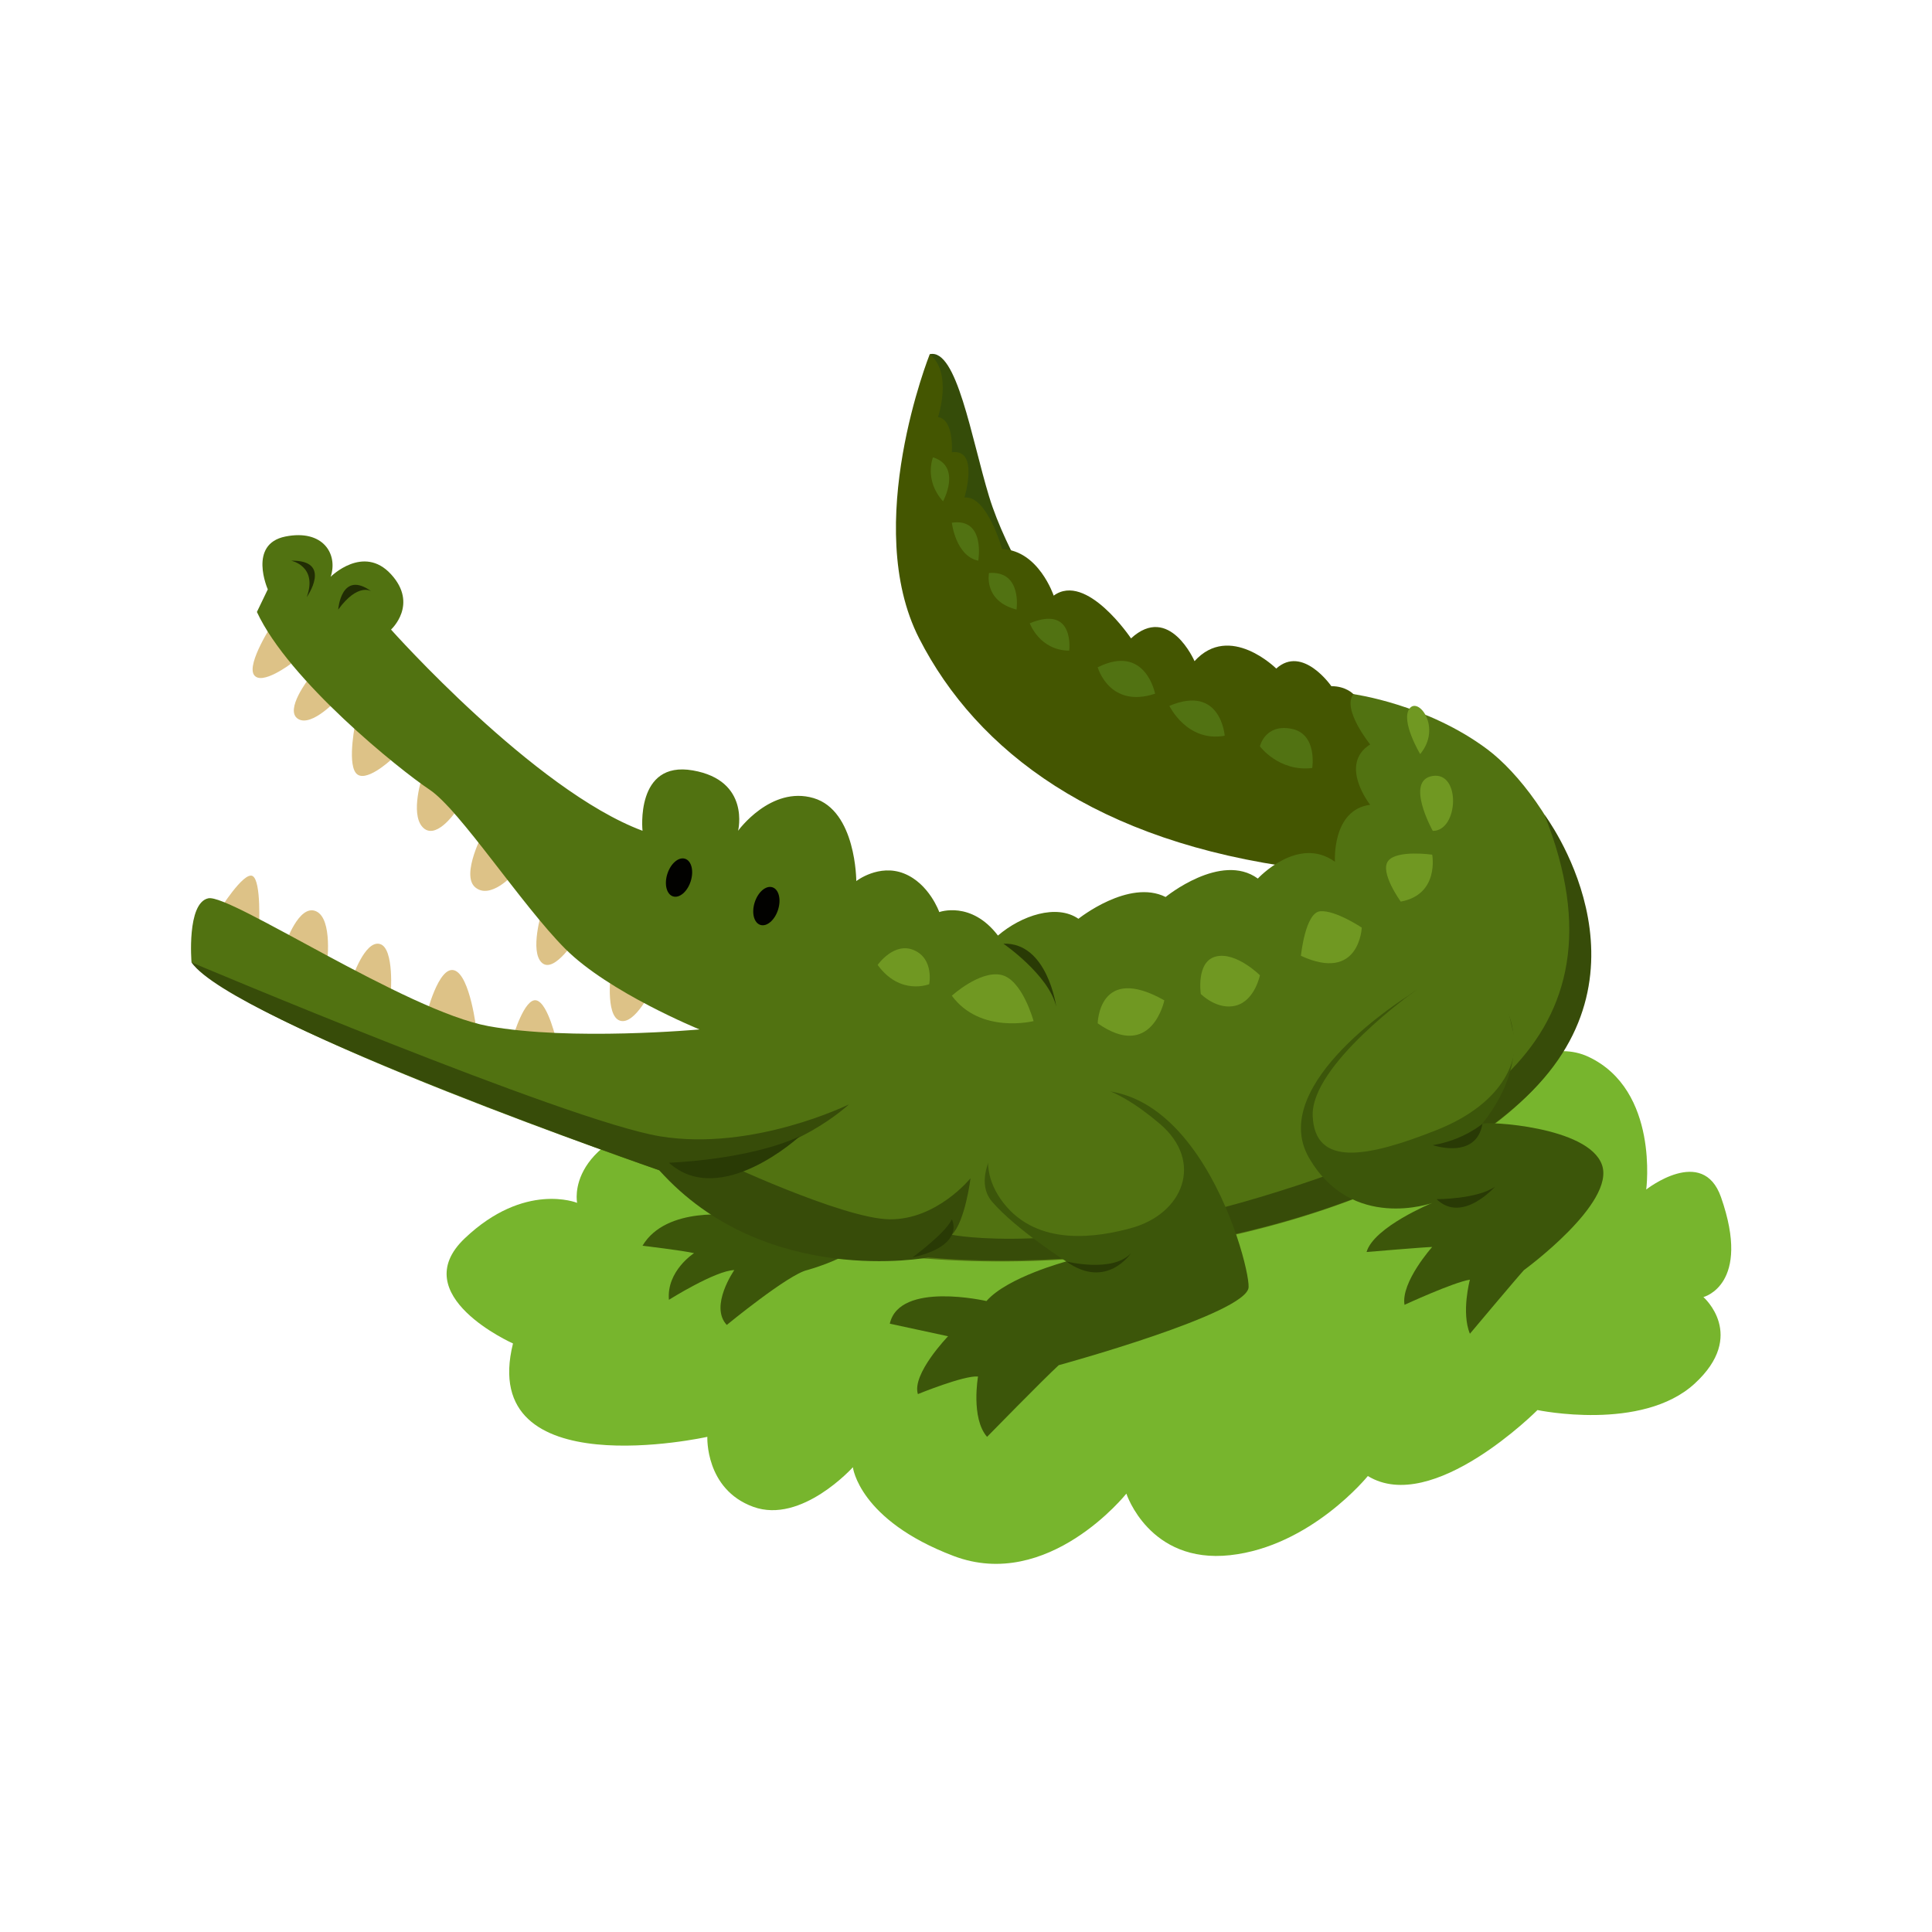 <?xml version="1.0" encoding="utf-8"?>
<!-- Generator: Adobe Illustrator 16.0.0, SVG Export Plug-In . SVG Version: 6.00 Build 0)  -->
<!DOCTYPE svg PUBLIC "-//W3C//DTD SVG 1.1//EN" "http://www.w3.org/Graphics/SVG/1.1/DTD/svg11.dtd">
<svg version="1.1" id="Layer_1" xmlns="http://www.w3.org/2000/svg" xmlns:xlink="http://www.w3.org/1999/xlink" x="0px" y="0px"
	 width="350px" height="350px" viewBox="0 0 350 350" enable-background="new 0 0 350 350" xml:space="preserve">
<path fill="#77B52D" d="M92.934,243.382c0,0-19.61-8.702-8.75-19.036c10.862-10.334,20.367-6.437,20.367-6.437
	s-2.546-12.013,20.268-16.322c22.815-4.308,29.69,8.45,29.69,8.45s6.17-14.878,20.344-13.872
	c14.174,1.007,12.388,12.944,12.388,12.944s18.423-14.682,27.256-10.865c8.834,3.815,13.747,7.955,13.747,7.955
	s-0.057-19.438,17.435-18.563c17.492,0.878,14.577,17.081,14.577,17.081s15.735-18.821,27.529-13.258
	c12.836,6.054,10.445,24.035,10.445,24.035s10.233-8.066,13.546,1.381c5.577,15.914-3.188,18.101-3.188,18.101
	s7.968,6.924-1.594,15.688s-28.464,4.781-28.464,4.781s-19.007,19.123-30.73,11.952c0,0-10.312,12.748-24.962,14.342
	c-14.647,1.594-18.784-11.155-18.784-11.155s-14.168,17.804-31.311,11.293c-17.142-6.512-18.235-16.073-18.235-16.073
	s-9.313,10.358-18.054,7.171c-8.741-3.188-8.312-12.677-8.312-12.677S86.427,269.567,92.934,243.382"/>
<path fill="#DDC287" d="M49.426,112.916c0,0-4.784,7.289-3.417,9.34c1.367,2.049,6.733-2.046,6.733-2.046L49.426,112.916z"/>
<path fill="#DDC287" d="M56.031,122.829c0,0-4.556,5.804-2.049,7.399c2.505,1.593,7.289-3.7,7.289-3.7L56.031,122.829z"/>
<path fill="#DDC287" d="M64.46,130.527c0,0-1.595,7.446,0,9.496c1.595,2.05,6.312-2.325,6.312-2.325L64.46,130.527z"/>
<path fill="#DDC287" d="M76.533,140.57c0,0-2.277,6.742,0,9.248c2.277,2.506,5.775-2.459,5.775-2.459L76.533,140.57z"/>
<path fill="#DDC287" d="M87.695,150.524c0,0-4.328,7.951-1.595,10.229c2.735,2.277,6.835-2.278,6.835-2.278L87.695,150.524z"/>
<path fill="#DDC287" d="M98.174,165.081c0,0-2.277,7.289,0,9.34c2.277,2.05,6.377-4.67,6.377-4.67L98.174,165.081z"/>
<path fill="#DDC287" d="M110.703,175.787c0,0-1.14,8.201,1.595,9.112c2.733,0.91,5.921-5.924,5.921-5.924L110.703,175.787z"/>
<path fill="#DDC287" d="M39.63,165.081c0,0,4.521-7.29,6.132-6.378c1.613,0.91,1.157,9.338,1.157,9.338L39.63,165.081z"/>
<path fill="#DDC287" d="M51.703,171.003c0,0,2.437-7.289,5.546-5.922c3.111,1.366,1.972,9.728,1.972,9.728L51.703,171.003z"/>
<path fill="#DDC287" d="M63.751,177.381c0,0,2.303-7.06,5.038-6.377c2.733,0.683,1.984,9.381,1.984,9.381L63.751,177.381z"/>
<path fill="#DDC287" d="M77.216,183.988c0,0,2.211-9.113,5.093-8.201c2.88,0.911,4.019,10.935,4.019,10.935L77.216,183.988z"/>
<path fill="#DDC287" d="M92.934,187.86c0,0,2.075-7.124,4.227-6.637c2.151,0.486,3.695,7.549,3.695,7.549L92.934,187.86z"/>
<path fill="#354C09" d="M190.203,112.004c0,0-7.845-11.617-11.032-22.096c-3.189-10.479-5.851-26.88-10.735-25.741
	c0,0-1.923,14.578,3.998,26.424C178.358,102.437,178.434,111.093,190.203,112.004"/>
<path fill="#445601" d="M245.179,125.748c0,0-1.302-1.442-3.994-1.442c0,0-5.194-7.518-9.979-3.189c0,0-8.429-8.383-14.806-1.344
	c0,0-4.558-10.503-11.504-4.124c0,0-8.088-12.074-14.01-7.745c0,0-2.732-8.201-9.341-8.429c0,0-2.732-9.796-6.833-9.341
	c0,0,2.733-8.884-2.278-8.201c0,0,0.455-5.922-2.506-6.377c0,0,2.708-7.973-1.493-11.39c0,0-12.402,30.979-1.923,51.482
	c10.478,20.501,32.174,36.903,69.163,41.685C272.665,162.119,249.169,127.19,245.179,125.748"/>
<path fill="#517212" d="M237.723,139.132c0,0,0.997-6.203-3.787-7.112c-4.783-0.911-5.689,3.189-5.689,3.189
	S231.714,139.867,237.723,139.132"/>
<path fill="#517212" d="M221.865,133.285c0,0-0.682-9.354-10.021-5.409C211.845,127.876,215.033,134.52,221.865,133.285"/>
<path fill="#517212" d="M209.254,125.672c0,0-1.737-9.113-10.395-4.784C198.859,120.889,200.972,128.405,209.254,125.672"/>
<path fill="#517212" d="M193.697,117.873c0,0,1.062-8.375-7.139-4.958C186.559,112.915,188.307,117.818,193.697,117.873"/>
<path fill="#517212" d="M184.154,110.432c0,0,1.067-7.083-4.983-6.629C179.171,103.803,178.106,108.861,184.154,110.432"/>
<path fill="#517212" d="M177.22,101.574c0,0,1.366-7.793-4.785-6.881C172.435,94.693,173.118,100.71,177.22,101.574"/>
<path fill="#517212" d="M170.84,90.819c0,0,3.463-6.287-1.818-7.973C169.022,82.846,167.336,86.923,170.84,90.819"/>
<path fill="#3C560A" d="M133.026,220.207c0,0-12.301-1.822-16.629,5.468c0,0,7.29,0.868,9.34,1.345c0,0-5.012,3.21-4.556,8.45
	c0,0,8.429-5.299,11.846-5.385c0,0-4.556,6.524-1.367,9.941c0,0,11.163-9.173,14.58-9.941c0,0,8.429-2.284,10.705-5.739
	C159.222,220.891,147.384,214.457,133.026,220.207"/>
<path fill="#517211" d="M48.514,106.766c0,0-3.645-8.202,3.189-9.569c6.835-1.366,9.568,3.191,8.201,7.291
	c0,0,5.923-5.924,10.934-0.456c5.012,5.466,0,10.022,0,10.022s25.969,29.158,45.56,36.448c0,0-1.367-12.757,9.113-10.934
	c10.478,1.821,8.201,10.934,8.201,10.934s5.921-8.201,13.666-5.922c7.746,2.277,7.746,15.034,7.746,15.034s4.1-3.189,8.656-1.367
	c4.557,1.823,6.38,6.987,6.38,6.987s5.77-2.126,10.628,4.251c4.255-3.645,10.633-5.771,14.581-3.038c0,0,9.11-7.289,15.793-3.949
	c0,0,10.023-8.201,16.706-3.339c0,0,7.288-7.896,13.971-3.038c0,0-0.608-9.415,6.378-10.327c0,0-5.771-7.289,0-10.934
	c0,0-5.164-6.379-3.036-9.112c0,0,13.365,1.821,24.298,10.022s28.55,36.448,10.629,58.924
	c-17.917,22.477-69.249,37.358-114.809,33.106c0,0-26.121,3.645-45.862-15.793c0,0-74.414-25.514-84.741-37.664
	c0,0-0.911-10.758,3.038-11.606c3.949-0.847,35.84,20.416,50.723,23.15c14.882,2.732,38.269,0.606,38.269,0.606
	s-16.401-6.683-24.298-14.579c-7.896-7.898-19.134-25.209-24.603-28.854c-5.467-3.645-25.513-19.744-31.284-32.196L48.514,106.766z"
	/>
<path fill="#374C09" d="M34.695,174.345c0,0,68.062,28.758,84.902,31.513c16.841,2.753,34.188-5.783,34.188-5.783
	s-9.807,9.284-23.931,9.963c0,0,22.794,10.775,31.34,10.854c8.546,0.078,14.625-7.44,14.625-7.44s-0.966,7.836-3.383,10.242
	c0,0,19.762,3.988,55.81-6.816c36.047-10.804,68.149-27.582,51.548-69.294c0,0,21.095,27.878-3.24,51.045
	c-24.337,23.166-74.309,32.205-108.416,29.174c0,0-29.491,5.634-48.703-15.795C119.435,212.006,42.1,185.081,34.695,174.345"/>
<path fill="#709822" d="M158.995,174.809c0,0,2.96-4.261,6.605-2.667c3.645,1.595,2.734,6.151,2.734,6.151
	S163.096,180.438,158.995,174.809"/>
<path fill="#709822" d="M172.435,180.385c0,0,5.011-4.573,8.883-3.788c3.872,0.786,5.924,8.385,5.924,8.385
	S177.611,187.403,172.435,180.385"/>
<path fill="#709822" d="M198.859,185.386c0,0,0.17-10.886,12.073-4.164C210.933,181.222,208.656,192.251,198.859,185.386"/>
<path fill="#709822" d="M217.539,180.068c0,0-0.912-5.875,2.732-6.787c3.646-0.912,7.974,3.394,7.974,3.394
	s-0.911,4.578-4.328,5.489C220.499,183.077,217.539,180.068,217.539,180.068"/>
<path fill="#709822" d="M235.676,173.155c0,0,0.769-7.847,3.503-8.073c2.734-0.228,7.517,2.961,7.517,2.961
	S246.296,178.039,235.676,173.155"/>
<path fill="#709822" d="M253.758,163.333c0,0-3.873-5.336-2.276-7.375c1.594-2.038,7.973-1.128,7.973-1.128
	S260.818,162.041,253.758,163.333"/>
<path fill="#709822" d="M259.56,150.524c0,0-5.134-9.181,0-9.955C264.692,139.795,264.223,150.548,259.56,150.524"/>
<path fill="#709822" d="M257.278,136.606c0,0-3.571-5.96-1.95-8.219C256.947,126.128,261.255,131.822,257.278,136.606"/>
<path fill="#293A05" d="M121.181,210.64c0,0,14.351-0.456,23.691-4.784C144.872,205.855,130.521,219.068,121.181,210.64"/>
<path fill="#293A05" d="M181.774,170.957c0,0,8.2,5.63,9.568,11.379C191.343,182.336,189.747,170.683,181.774,170.957"/>
<path fill="#293A05" d="M165.298,227.801c0,0,5.998-4.404,7.138-6.91C172.436,220.891,175.017,225.599,165.298,227.801"/>
<path fill="#3C560A" d="M255.126,180.385c0,0-25.743,15.904-17.996,29.343c7.745,13.441,22.322,8.2,22.322,8.2
	s-10.563,4.329-11.887,8.886c0,0,10.748-0.911,11.887-0.911c0,0-5.695,6.379-5.011,10.479c0,0,8.885-4.101,11.846-4.557
	c0,0-1.593,5.921,0,9.795c0,0,8.656-10.311,9.796-11.533c0,0,16.63-12.116,14.121-19.085c-2.504-6.969-20.957-7.881-21.639-7.423
	c-0.685,0.454,9.566-10.025,4.1-21.414C267.198,170.775,255.126,180.385,255.126,180.385"/>
<path fill="#293A05" d="M268.565,203.579c0,0-3.433,2.96-9.007,3.872C259.559,207.451,267.425,210.184,268.565,203.579"/>
<path fill="#293A05" d="M260.256,217.246c0,0,7.398,0,10.587-2.277C270.843,214.969,264.902,221.737,260.256,217.246"/>
<path fill="#020200" d="M140.947,164.825c-0.604,1.882-2.039,3.105-3.206,2.729c-1.167-0.374-1.623-2.205-1.019-4.086
	c0.605-1.881,2.041-3.103,3.208-2.728C141.097,161.114,141.551,162.943,140.947,164.825"/>
<path fill="#020200" d="M125.125,159.658c-0.604,1.882-2.039,3.104-3.206,2.729c-1.167-0.374-1.623-2.204-1.019-4.084
	c0.605-1.882,2.041-3.105,3.208-2.73C125.275,155.947,125.729,157.776,125.125,159.658"/>
<path fill="#3C560A" d="M186.559,201.073c-3.896,2.241-11.162,11.616-6.833,16.629c4.327,5.013,13.439,10.823,13.439,10.823
	s-10.686,2.844-14.455,7.172c0,0-15.772-3.645-17.515,4.101c0,0,8.506,1.822,10.558,2.278c0,0-6.607,6.834-5.468,10.479
	c0,0,8.35-3.418,10.894-3.189c0,0-1.326,7.518,1.635,10.934c0,0,10.249-10.478,12.985-12.984c0,0,34.169-9.339,34.396-14.123
	C226.422,228.407,214.498,184.983,186.559,201.073"/>
<path fill="#293A05" d="M193.165,228.525c0,0,8.429,2.118,11.731-1.506C204.896,227.02,200.47,233.739,193.165,228.525"/>
<path fill="#517211" d="M184.228,199.935c-2.834,2.188-8.743,9.86-2.453,17.975c6.291,8.114,17.256,6.175,23.122,4.575
	c9.496-2.583,13.259-12.073,5.205-18.905C202.048,196.744,193.42,192.834,184.228,199.935"/>
<path fill="#517211" d="M256.203,179.622c0,0-18.82,13.358-18.396,22.589c0.427,9.231,9.814,7.519,22.448,2.507
	c12.637-5.011,15.245-13.439,13.827-17.996S272.303,165.622,256.203,179.622"/>
<path fill="#212D04" d="M61.271,110.432c0,0,0.513-7.242,5.991-3.324C67.261,107.108,64.863,105.5,61.271,110.432"/>
<path fill="#212D04" d="M55.563,108.189c0,0,4.776-6.731-2.822-6.616C52.741,101.574,57.627,102.533,55.563,108.189"/>
</svg>
